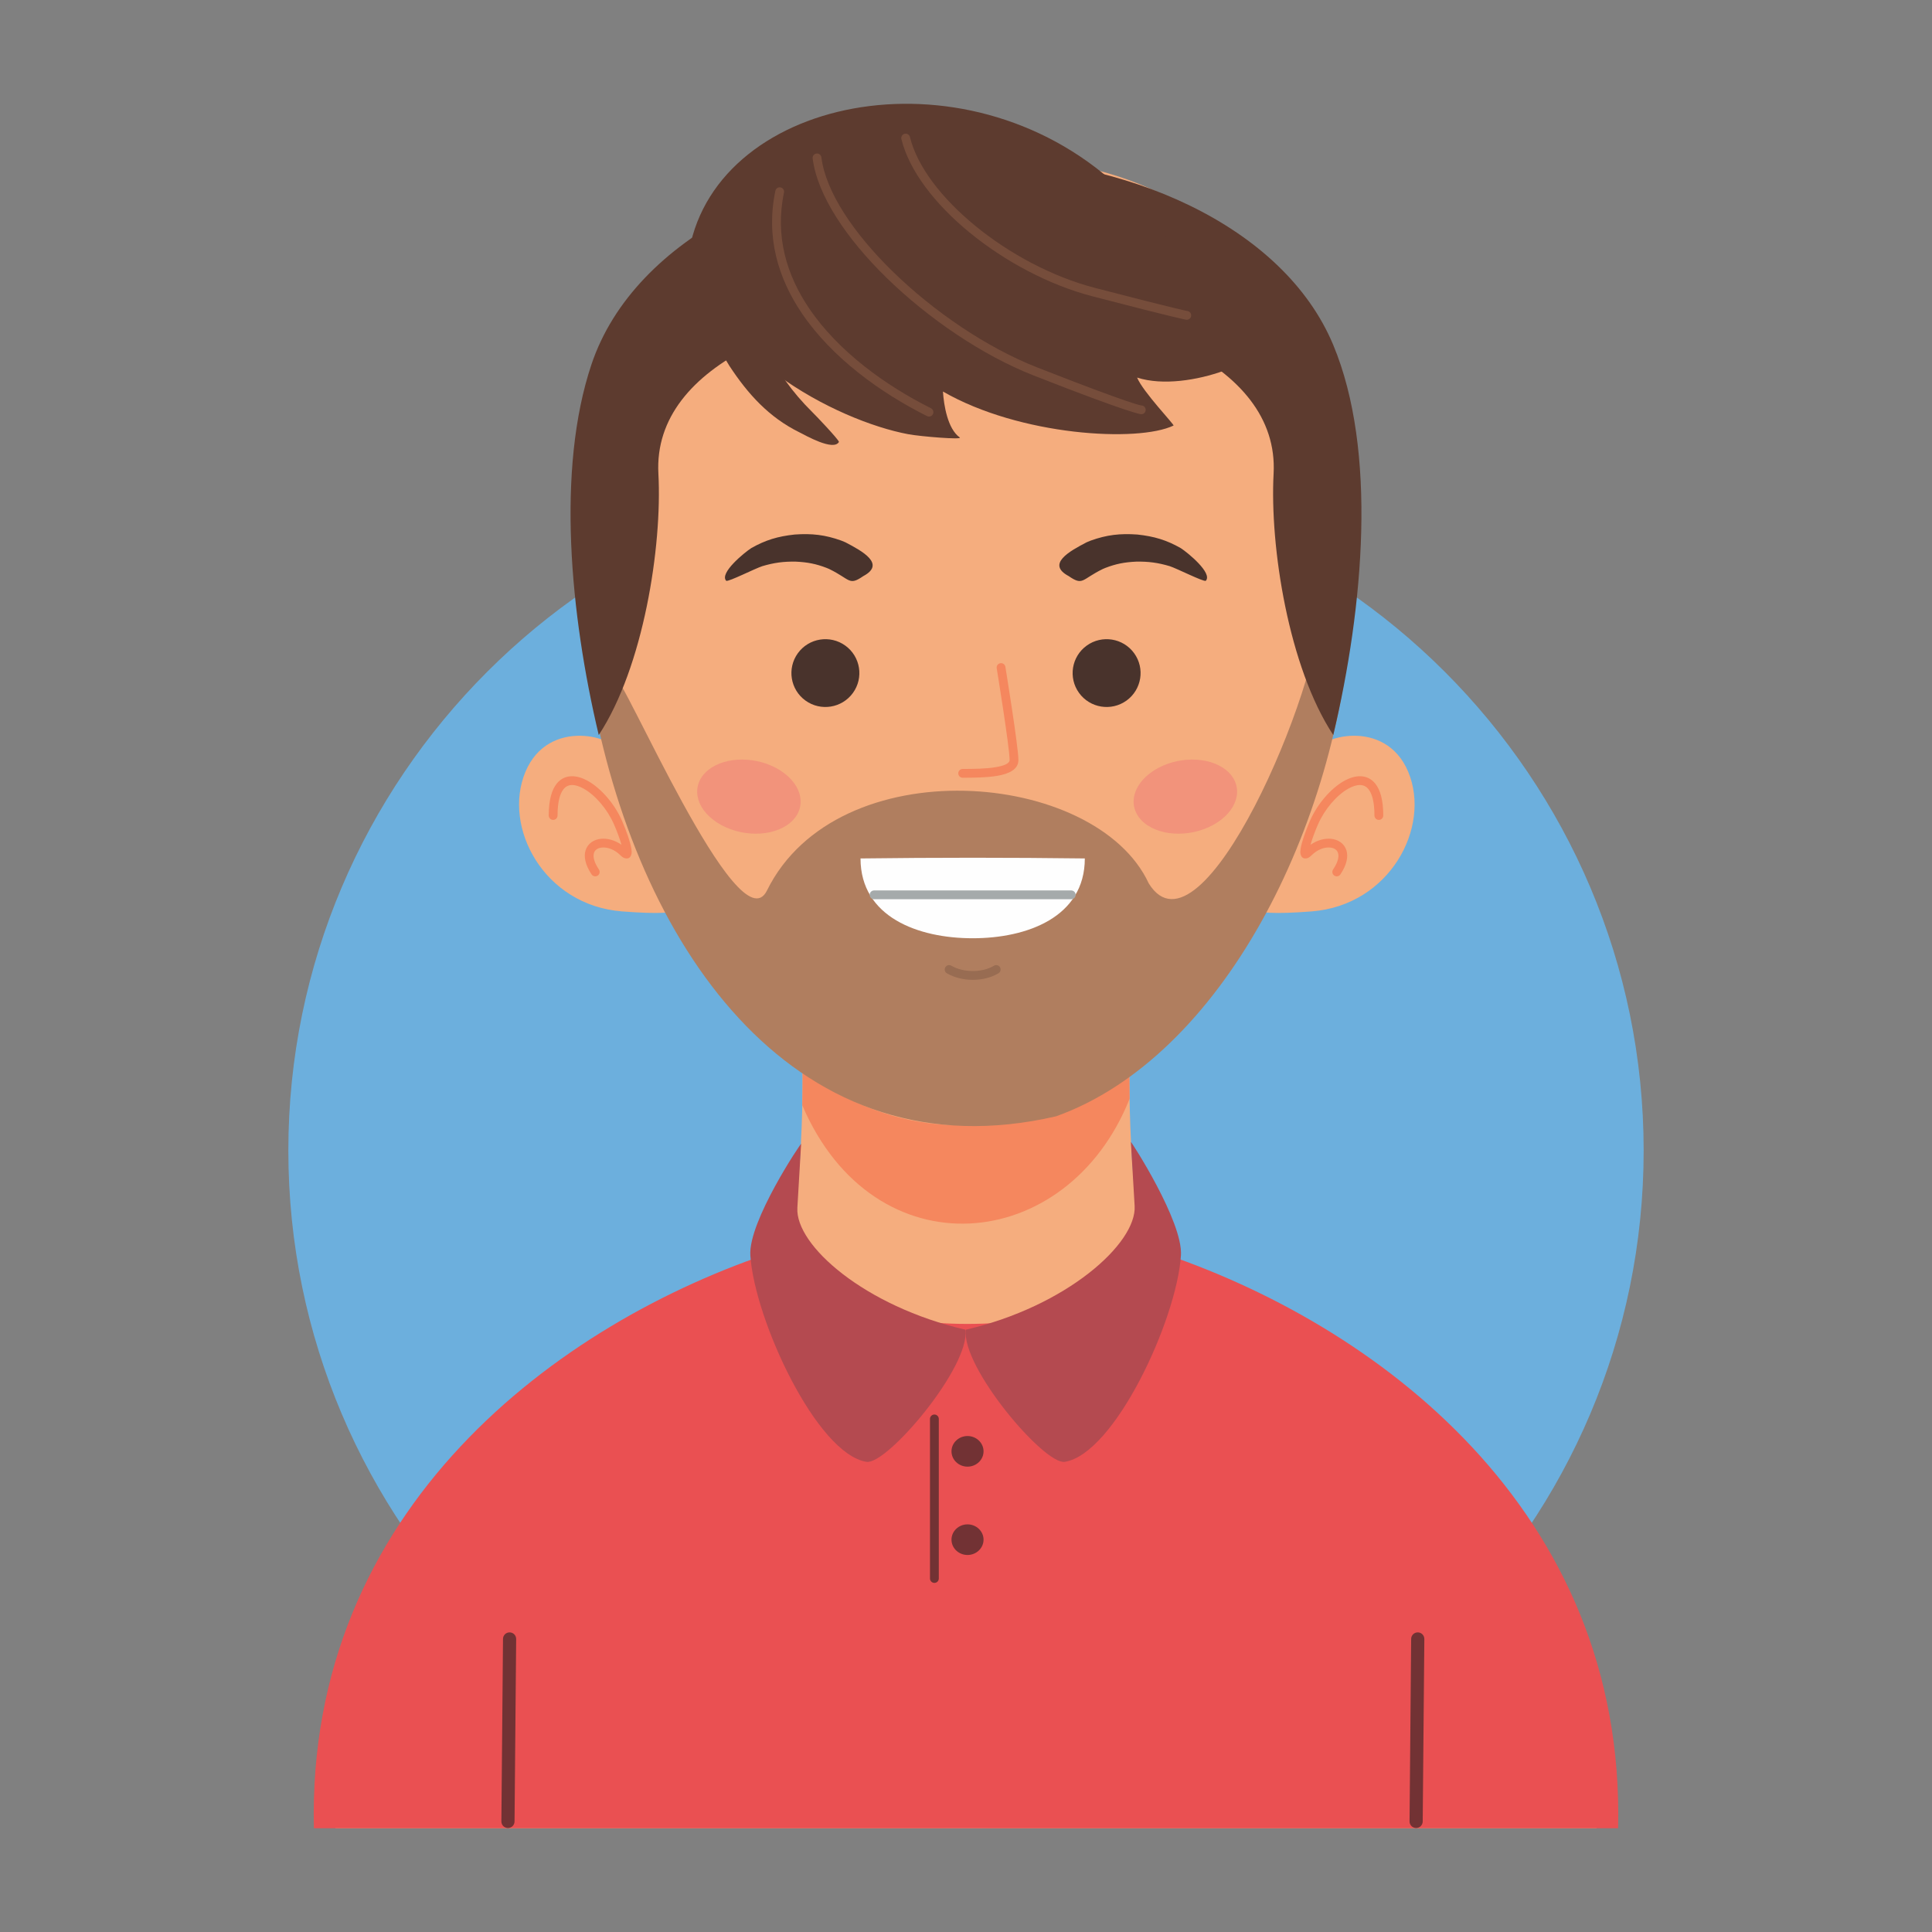 <?xml version="1.0" ?><!DOCTYPE svg  PUBLIC '-//W3C//DTD SVG 1.1//EN'  'http://www.w3.org/Graphics/SVG/1.1/DTD/svg11.dtd'><svg height="16.667in" style="shape-rendering:geometricPrecision; text-rendering:geometricPrecision; image-rendering:optimizeQuality; fill-rule:evenodd; clip-rule:evenodd" version="1.1" viewBox="0 0 16666.66 16666.66" width="16.667in" xml:space="preserve" xmlns="http://www.w3.org/2000/svg" xmlns:xlink="http://www.w3.org/1999/xlink" xmlns:xodm="http://www.corel.com/coreldraw/odm/2003"><rect x="0" y="0" width="16666.66" height="16666.66" fill="#808080" stroke="none"/><defs><style type="text/css">
   <![CDATA[
    .fil0 {fill:none}
    .fil11 {fill:#FEFEFE}
    .fil3 {fill:#F5875E}
    .fil2 {fill:#F5AD7E}
    .fil8 {fill:#F2937B}
    .fil4 {fill:#EA5052}
    .fil9 {fill:#B44A50}
    .fil5 {fill:#B07E5F}
    .fil12 {fill:#986C52}
    .fil7 {fill:#723234}
    .fil14 {fill:#A5AAAB}
    .fil13 {fill:#764D3B}
    .fil6 {fill:#5D3B2F}
    .fil10 {fill:#49332C}
    .fil1 {fill:#6CAFDD}
   ]]>
  </style></defs><g id="Layer_x0020_1"><rect class="fil0" height="16666.66" width="16666.66" x="-0" y="-0"/><g id="_2101151212064"><path class="fil1" d="M8333.35 15771.34c3219.71,0 5845.86,-2625.97 5845.86,-5845.85 0,-3219.78 -2626.15,-5845.77 -5845.86,-5845.77 -3219.79,0 -5845.9,2625.99 -5845.9,5845.77 0,3219.88 2626.1,5845.85 5845.9,5845.85z"/><path class="fil2" d="M5338.79 6500.7c-13.25,-145.46 -608.18,-317.28 -806.53,158.65 -198.26,475.91 158.63,1150.16 832.9,1202.97 674.19,52.88 475.91,-65.98 475.91,-65.98l-502.29 -1295.65z"/><path class="fil2" d="M11342.3 6500.7c13.12,-145.46 608.06,-317.28 806.4,158.65 198.32,475.91 -158.65,1150.16 -832.91,1202.97 -674.18,52.88 -475.93,-65.98 -475.93,-65.98l502.43 -1295.65z"/><path class="fil2" d="M8333.35 15771.34l-5440.11 0c-62.96,-2781.8 2077.39,-4396.62 3915.08,-4999.24 149.16,-776.16 111.14,-1782.81 111.14,-1782.81l2827.78 0c0,0 -38.02,1006.65 110.97,1782.81 1837.86,602.63 3978.12,2217.44 3915.12,4999.24l-5439.98 0z"/><path class="fil3" d="M9747.25 8989.29c0,0 -7.6,199.65 -2.69,489.4 -537.15,1349.37 -2204.72,1501.18 -2823.48,56.11 6.82,-319.89 -1.61,-545.52 -1.61,-545.52 941.87,0 1885.83,0 2827.78,0z"/><path class="fil4" d="M13958.88 15771.34c64.3,-2747.06 -2093.38,-4356.08 -3977.51,-4976 -377.13,836.81 -2907.86,833.12 -3280.95,-4.98 -1887.74,616.4 -4057.07,2226.55 -3992.63,4980.98l11251.1 0z"/><path class="fil2" d="M8333.35 9706.23c-3508.03,84.22 -5279.14,-8566.34 0,-8344.71 5279.12,-221.63 3507.95,8428.94 0,8344.71z"/><path class="fil5" d="M5115.86 6048.32l185.16 -209.22c55.33,-62.61 1070.17,2340.21 1315.11,1843.44 606.73,-1230.59 2839.13,-1044.65 3293.9,-61.39 453.08,729.28 1487.15,-1698.13 1487.15,-2421.22 0,0 123.09,4.22 268.62,54.48 -118.87,1886.52 -1132.02,3865.46 -2554.65,4375.35 -2223.42,515.3 -3581.14,-1403.94 -3995.29,-3581.44z"/><path class="fil6" d="M5165.13 6340.83c-246.85,-1040.35 -365.94,-2291.24 -63.22,-3195.88 372.16,-1112.23 1801.15,-1776.08 3228.44,-1787.66 1370.99,-11.1 2740.5,586.99 3170.81,1617.84 381.04,912.98 262.95,2258.59 0.39,3365.7 -385.26,-584.29 -548.43,-1625.57 -514.62,-2255.14 51.42,-957.82 -1278.62,-1460.19 -2653.58,-1502.88 -1375.11,42.69 -2705.09,545.06 -2653.66,1502.88 33.8,629.56 -129.37,1670.85 -514.56,2255.14z"/><path class="fil6" d="M9765.1 1726.48c614.86,644.21 756.72,953.76 1093.31,1213.4 157.33,121.46 -605.45,460.66 -1049.02,317.35 49.73,122.55 324.78,408.72 314.22,413.78 -305.64,147.53 -1326,88.89 -1989.15,-293.45 7.67,117.18 39.93,321.34 144.77,396.14 30.35,21.77 -336.14,-7.67 -445.65,-28.28 -609.04,-114.49 -1777.38,-703.06 -1874.55,-1650.01 309,-1322.15 2533.03,-1702.89 3806.07,-368.92z"/><path class="fil7" d="M8022.66 12240.56c0,-21.07 17.01,-38 38.02,-38 21.07,0 38.02,16.92 38.02,38l0 1376.57c0,21.03 -16.94,38.02 -38.02,38.02 -21,0 -38.02,-16.99 -38.02,-38.02l0 -1376.57z"/><path class="fil7" d="M8346.45 12652.28c76.1,0 138.25,-59.33 138.25,-132.19 0,-72.76 -62.15,-132 -138.25,-132 -76.19,0 -138.25,59.24 -138.25,132 0,72.86 62.06,132.19 138.25,132.19z"/><path class="fil7" d="M8346.45 13414.3c76.1,0 138.25,-59.26 138.25,-132.15 0,-72.71 -62.15,-132.06 -138.25,-132.06 -76.19,0 -138.25,59.35 -138.25,132.06 0,72.89 62.06,132.15 138.25,132.15z"/><path class="fil8" d="M6767.26 6671.45c179.01,137.49 186.91,338.81 17.46,449.63 -169.38,110.83 -451.93,89.29 -630.95,-48.12 -179.03,-137.49 -186.76,-338.74 -17.4,-449.65 169.36,-110.81 451.86,-89.27 630.89,48.14z"/><path class="fil8" d="M9918.91 6671.45c-179.03,137.49 -186.85,338.81 -17.4,449.63 169.36,110.83 451.78,89.29 630.89,-48.12 179.03,-137.49 186.92,-338.74 17.47,-449.65 -169.36,-110.81 -451.86,-89.27 -630.96,48.14z"/><path class="fil7" d="M4339.2 14138.27c0.24,-31.39 25.83,-56.63 57.26,-56.33 31.35,0.18 56.55,25.83 56.33,57.18l-14.03 1574.06c-0.24,31.44 -25.74,56.7 -57.24,56.48 -31.35,-0.3 -56.63,-25.92 -56.33,-57.33l14.01 -1574.07z"/><path class="fil7" d="M12173.53 14138.27c0.22,-31.39 25.89,-56.63 57.24,-56.33 31.41,0.18 56.7,25.83 56.48,57.18l-14.03 1574.06c-0.31,31.44 -25.9,56.7 -57.33,56.48 -31.33,-0.3 -56.55,-25.92 -56.31,-57.33l13.95 -1574.07z"/><path class="fil9" d="M8328.6 11470.75c40.84,321.74 -677.16,1167.59 -853.13,1139.98 -429.7,-67.45 -966.03,-1224.83 -1002.5,-1780.21 -19.25,-293.06 438.59,-973.61 437.98,-963.11l-32.35 552.12c-18.92,322.56 579.39,849.65 1450,1051.23z"/><path class="fil9" d="M8331.96 11470.75c-40.84,321.74 677.18,1167.59 853.13,1139.98 429.72,-67.45 966.11,-1224.83 1002.5,-1780.21 19.25,-293.06 -432.46,-989.7 -431.92,-979.21l32.41 552.05c18.86,322.63 -585.36,865.81 -1456.13,1067.39z"/><path class="fil6" d="M6463.84 2679.08c37.47,106.84 77.8,201.32 128.61,302.57 116.94,223.15 236.81,397.29 416.06,574.63 16.85,15.16 226.54,234.97 228.84,256.13 -47.05,82.38 -290.15,-57.57 -340.26,-82.4 -263.95,-129.82 -445.28,-330.93 -604.69,-573.63 -73.8,-119.09 -127.28,-225.87 -174.18,-357.67 -62.85,-211.14 -160.96,-461.59 87.13,-448.5 214.59,-13.8 173.57,68.28 258.5,328.86z"/><path class="fil10" d="M7292.07 4677.79c-11.58,-5.13 -23.37,-9.89 -35.35,-14.47 -137.1,-49.44 -253.35,-62.85 -401.35,-52.12 -145.07,15.32 -253.35,48.12 -374.89,117.48 -56.72,36.54 -278.2,215.87 -215.44,282.02 25.59,7.06 246.24,-105.6 311.07,-126.67 100.86,-29.83 182.55,-41.08 289.32,-38.95 99.54,4.46 174.58,19.01 265.23,53.96 2.54,0.54 18.94,7.89 22.37,9.43 185,89.98 168.3,147.74 294.45,61.24 194.37,-103.47 -5.67,-214.05 -155.41,-291.93z"/><path class="fil10" d="M9374.55 4677.79c11.64,-5.13 23.37,-9.89 35.41,-14.47 137.04,-49.44 253.22,-62.85 401.35,-52.12 145.07,15.32 253.28,48.12 374.91,117.48 56.7,36.54 278.11,215.87 215.35,282.02 -25.59,7.06 -246.24,-105.6 -311,-126.67 -100.84,-29.83 -182.55,-41.08 -289.39,-38.95 -99.63,4.46 -174.51,19.01 -265.31,53.96 -2.37,0.54 -18.77,7.89 -22.31,9.43 -185,89.98 -168.3,147.74 -294.43,61.24 -194.37,-103.47 5.67,-214.05 155.41,-291.93z"/><path class="fil11" d="M7423.42 7405.49c323.34,-4.06 645.38,-6.06 967.48,-6.06 322.11,0 644.15,2 967.48,6.06 0,507.26 -500.3,688.44 -965.79,688.44l-3.45 0c-465.51,0 -965.73,-181.18 -965.73,-688.44z"/><path class="fil12" d="M8168.42 8396.11c-18.01,-10.49 -24.07,-33.8 -13.49,-51.81 10.58,-18.01 33.8,-24.05 51.81,-13.56 52.33,30.65 118.94,45.97 185.61,45.97 66.52,0 132.04,-15.25 182.09,-45.67 18.01,-10.8 41.23,-5.06 52.12,12.8 10.8,17.86 5.06,41.17 -12.8,52.03 -62.54,37.95 -142.1,56.87 -221.41,56.87 -79.16,0 -159.48,-18.86 -223.93,-56.64z"/><path class="fil3" d="M8304.68 6709.38c-20.99,0 -38,-17.1 -38,-38.02 0,-21.07 17.01,-38 38,-38 91.28,0 200.34,-0.93 284.63,-15.19 69.15,-11.8 120.11,-30.5 120.11,-62.15 0,-109.36 -110.83,-789.52 -111.14,-791.43 -3.28,-20.7 10.82,-40.08 31.5,-43.3 20.61,-3.39 40.02,10.8 43.3,31.41 0.39,2 112.36,689.28 112.36,803.31 0,80.25 -77.8,119.09 -183.61,137.04 -90.98,15.4 -203.34,16.31 -297.14,16.31z"/><path class="fil3" d="M11932.95 7034.94c0,21.07 -17.01,38.08 -38.08,38.08 -20.94,0 -38.02,-17.01 -38.02,-38.08 0,-115.48 -19.92,-188.15 -52.05,-227.69 -19.31,-23.59 -43.75,-34.56 -70.8,-35.17 -31.04,-0.69 -66.61,10.95 -103.54,31.87 -99.78,56.48 -203.1,176.42 -260.19,307.03 -27.52,62.91 -51.27,127.52 -64.91,176.42 58.48,-40.62 122.91,-56.79 177.27,-51.35 30.87,3.15 59,13.1 81.92,29.59 24.14,17.31 42.08,41.45 51.12,71.65 15.56,52.12 3.52,122.24 -52.51,205.86 -11.64,17.4 -35.24,21.98 -52.57,10.43 -17.47,-11.67 -22.07,-35.26 -10.41,-52.66 41.84,-62.39 52.24,-109.9 42.69,-141.86 -4.06,-13.56 -12.04,-24.29 -22.61,-31.87 -11.88,-8.61 -27.44,-13.88 -45.07,-15.64 -48.88,-4.98 -110.67,16.4 -162.15,68.21 -13.8,13.86 -26.74,21.68 -38.63,24.2 -30.59,6.6 -48.3,-6.82 -54.96,-36.69l-0.45 -2c-2.22,-11.34 -1.67,-26.44 1.15,-44.38 8.58,-54.09 41.08,-149.83 80.62,-240.18 63.39,-144.92 179.33,-278.81 292.23,-342.72 48.43,-27.35 97.24,-42.69 142.47,-41.69 49.36,1.22 93.57,20.68 128.13,63.22 42.77,52.5 69.36,141.16 69.36,275.44z"/><path class="fil3" d="M4809.77 7034.94c0,21.07 -17.01,38.08 -38.02,38.08 -20.98,0 -38.08,-17.01 -38.08,-38.08 0,-134.28 26.68,-222.93 69.36,-275.44 34.63,-42.54 78.77,-62 128.06,-63.22 45.36,-1 94.11,14.34 142.54,41.69 112.81,63.91 228.93,197.8 292.3,342.72 39.54,90.35 72.04,186.09 80.62,240.18 2.85,17.94 3.39,33.04 1.09,44.38l-0.46 2c-6.6,29.87 -24.37,43.3 -54.87,36.69 -11.88,-2.52 -24.83,-10.34 -38.71,-24.2 -51.48,-51.81 -113.33,-73.19 -162.17,-68.21 -17.7,1.76 -33.17,7.04 -45.06,15.64 -10.65,7.58 -18.56,18.31 -22.62,31.87 -9.49,31.96 0.94,79.47 42.78,141.86 11.65,17.4 6.89,41 -10.43,52.66 -17.47,11.56 -40.93,6.97 -52.66,-10.43 -56,-83.61 -67.97,-153.74 -52.4,-205.86 8.95,-30.2 26.89,-54.33 51.12,-71.65 22.9,-16.49 51.03,-26.44 81.83,-29.59 54.42,-5.43 118.87,10.73 177.27,51.35 -13.64,-48.9 -37.41,-113.51 -64.91,-176.42 -57.09,-130.61 -160.32,-250.54 -260.19,-307.03 -36.87,-20.92 -72.43,-32.56 -103.54,-31.87 -27.13,0.61 -51.42,11.58 -70.82,35.17 -32.02,39.54 -52.03,112.2 -52.03,227.69z"/><path class="fil10" d="M7292.07 5569.39c131.19,94.59 160.63,277.52 65.76,408.41 -94.8,130.89 -278.05,160.32 -409.26,65.76 -131.13,-94.74 -160.54,-277.5 -65.76,-408.48 94.8,-130.91 278.13,-160.26 409.26,-65.69z"/><path class="fil10" d="M9374.64 5569.39c-131.21,94.59 -160.65,277.52 -65.91,408.41 94.96,130.89 278.11,160.32 409.33,65.76 131.13,-94.74 160.63,-277.5 65.83,-408.48 -94.87,-130.91 -278.11,-160.26 -409.24,-65.69z"/><path class="fil13" d="M6689.01 1646.07c4.22,-20.55 24.29,-33.65 44.82,-29.44 20.55,4.3 33.65,24.38 29.37,44.93 -78.79,374.37 22.07,710.88 217.48,999.5 252.61,373 662.78,666.97 1050.34,860.71 18.77,9.37 26.35,32.11 16.93,50.81 -9.28,18.79 -32.02,26.28 -50.72,16.94 -397.38,-198.65 -818.5,-500.92 -1079.21,-885.87 -206.31,-304.79 -312.61,-660.7 -229,-1057.6z"/><path class="fil13" d="M7010.51 1366.72c-2.61,-20.68 12.1,-39.69 32.87,-42.38 20.7,-2.61 39.71,12.19 42.38,32.89 37.93,298.97 279.26,656.02 612.95,982.5 355.6,348 814.89,659.46 1244.99,828.38 839.33,329.78 902.87,329.54 903.03,329.54 20.92,0.76 37.32,18.16 36.71,39.08 -0.63,20.92 -18.18,37.41 -39.02,36.63 -0.24,0 -77.25,-0.15 -928.4,-334.51 -439.28,-172.6 -907.92,-490.18 -1270.58,-844.94 -344.72,-337.44 -594.7,-710.2 -634.93,-1027.18z"/><path class="fil13" d="M7776.05 1199.82c-4.91,-20.31 7.58,-40.86 27.96,-45.75 20.31,-4.91 40.86,7.58 45.69,27.96 62.85,255.98 276.11,530.42 562.98,765.62 294.15,241.09 664.61,439.83 1029.79,534.94 732.43,190.52 801.55,200.41 801.77,200.47 20.7,3.45 34.72,23.01 31.2,43.62 -3.37,20.68 -22.98,34.63 -43.69,31.26 -0.22,0 -71.49,-10.28 -808.29,-202.01 -375.92,-97.87 -756.8,-302.12 -1058.99,-549.81 -298.73,-244.92 -521.59,-533.7 -588.42,-806.29z"/><path class="fil14" d="M7540.84 7757.49c-21.01,0 -38.08,-17.1 -38.08,-38.02 0,-21.07 17.07,-38.02 38.08,-38.02l1700.13 0c21.01,0 38.08,16.94 38.08,38.02 0,20.92 -17.07,38.02 -38.08,38.02l-1700.13 0z"/></g></g></svg>